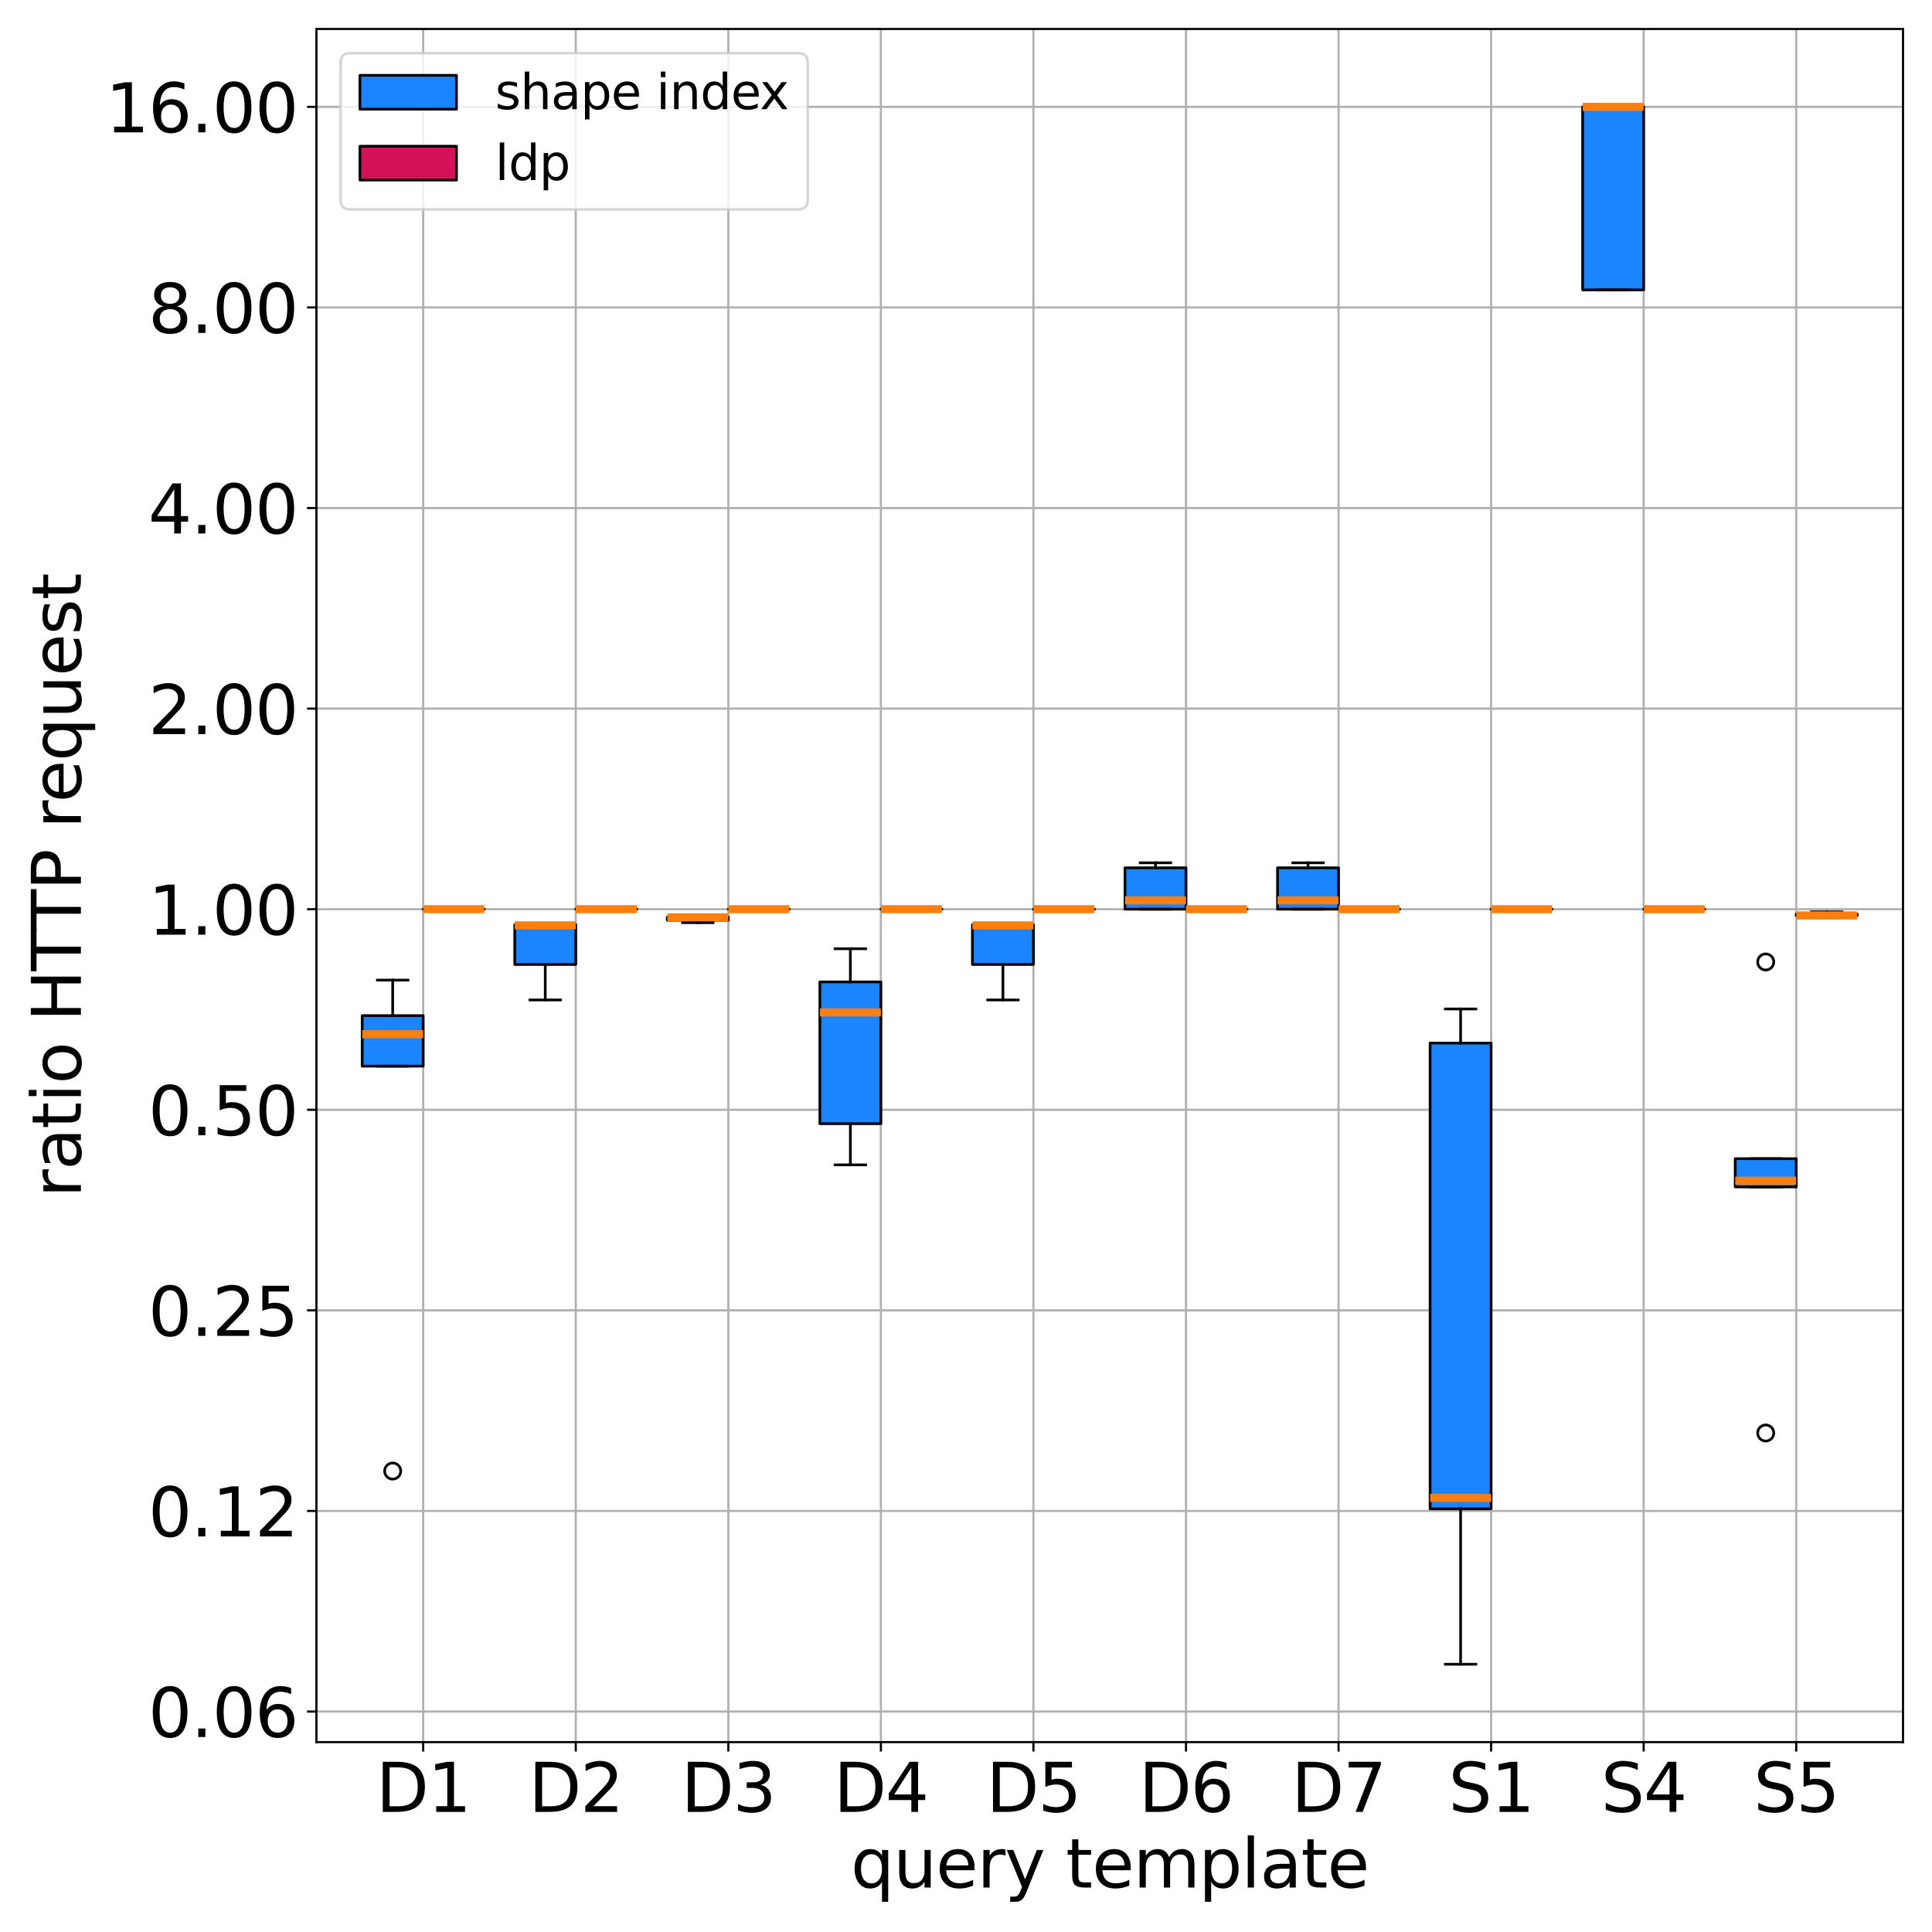 <?xml version="1.0" encoding="utf-8" standalone="no"?>
<!DOCTYPE svg PUBLIC "-//W3C//DTD SVG 1.1//EN"
  "http://www.w3.org/Graphics/SVG/1.1/DTD/svg11.dtd">
<svg xmlns:xlink="http://www.w3.org/1999/xlink" width="720pt" height="720pt" viewBox="0 0 720 720" xmlns="http://www.w3.org/2000/svg" version="1.1">
 <defs>
  <style type="text/css">*{stroke-linejoin: round; stroke-linecap: butt}</style>
 </defs>
 <g id="figure_1">
  <g id="patch_1">
   <path d="M 0 720 
L 720 720 
L 720 0 
L 0 0 
z
" style="fill: #ffffff"/>
  </g>
  <g id="axes_1">
   <g id="patch_2">
    <path d="M 117.92 649.24 
L 709.2 649.24 
L 709.2 10.8 
L 117.92 10.8 
z
" style="fill: #ffffff"/>
   </g>
   <g id="matplotlib.axis_1">
    <g id="xtick_1">
     <g id="line2d_1">
      <path d="M 157.718 649.24 
L 157.718 10.8 
" clip-path="url(#pb7aa2e6d9b)" style="fill: none; stroke: #b0b0b0; stroke-width: 0.8; stroke-linecap: square"/>
     </g>
     <g id="line2d_2">
      <defs>
       <path id="mea2f86bb88" d="M 0 0 
L 0 3.5 
" style="stroke: #000000; stroke-width: 0.8"/>
      </defs>
      <g>
       <use xlink:href="#mea2f86bb88" x="157.718" y="649.24" style="stroke: #000000; stroke-width: 0.8"/>
      </g>
     </g>
     <g id="text_1">
      <!-- D1 -->
      <g transform="translate(140.14 675.236) scale(0.25 -0.25)">
       <defs>
        <path id="DejaVuSans-44" d="M 1259 4147 
L 1259 519 
L 2022 519 
Q 2988 519 3436 956 
Q 3884 1394 3884 2338 
Q 3884 3275 3436 3711 
Q 2988 4147 2022 4147 
L 1259 4147 
z
M 628 4666 
L 1925 4666 
Q 3281 4666 3915 4102 
Q 4550 3538 4550 2338 
Q 4550 1131 3912 565 
Q 3275 0 1925 0 
L 628 0 
L 628 4666 
z
" transform="scale(0.016)"/>
        <path id="DejaVuSans-31" d="M 794 531 
L 1825 531 
L 1825 4091 
L 703 3866 
L 703 4441 
L 1819 4666 
L 2450 4666 
L 2450 531 
L 3481 531 
L 3481 0 
L 794 0 
L 794 531 
z
" transform="scale(0.016)"/>
       </defs>
       <use xlink:href="#DejaVuSans-44"/>
       <use xlink:href="#DejaVuSans-31" transform="translate(77.002 0)"/>
      </g>
     </g>
    </g>
    <g id="xtick_2">
     <g id="line2d_3">
      <path d="M 214.572 649.24 
L 214.572 10.8 
" clip-path="url(#pb7aa2e6d9b)" style="fill: none; stroke: #b0b0b0; stroke-width: 0.8; stroke-linecap: square"/>
     </g>
     <g id="line2d_4">
      <g>
       <use xlink:href="#mea2f86bb88" x="214.572" y="649.24" style="stroke: #000000; stroke-width: 0.8"/>
      </g>
     </g>
     <g id="text_2">
      <!-- D2 -->
      <g transform="translate(196.993 675.236) scale(0.25 -0.25)">
       <defs>
        <path id="DejaVuSans-32" d="M 1228 531 
L 3431 531 
L 3431 0 
L 469 0 
L 469 531 
Q 828 903 1448 1529 
Q 2069 2156 2228 2338 
Q 2531 2678 2651 2914 
Q 2772 3150 2772 3378 
Q 2772 3750 2511 3984 
Q 2250 4219 1831 4219 
Q 1534 4219 1204 4116 
Q 875 4013 500 3803 
L 500 4441 
Q 881 4594 1212 4672 
Q 1544 4750 1819 4750 
Q 2544 4750 2975 4387 
Q 3406 4025 3406 3419 
Q 3406 3131 3298 2873 
Q 3191 2616 2906 2266 
Q 2828 2175 2409 1742 
Q 1991 1309 1228 531 
z
" transform="scale(0.016)"/>
       </defs>
       <use xlink:href="#DejaVuSans-44"/>
       <use xlink:href="#DejaVuSans-32" transform="translate(77.002 0)"/>
      </g>
     </g>
    </g>
    <g id="xtick_3">
     <g id="line2d_5">
      <path d="M 271.425 649.24 
L 271.425 10.8 
" clip-path="url(#pb7aa2e6d9b)" style="fill: none; stroke: #b0b0b0; stroke-width: 0.8; stroke-linecap: square"/>
     </g>
     <g id="line2d_6">
      <g>
       <use xlink:href="#mea2f86bb88" x="271.425" y="649.24" style="stroke: #000000; stroke-width: 0.8"/>
      </g>
     </g>
     <g id="text_3">
      <!-- D3 -->
      <g transform="translate(253.847 675.236) scale(0.25 -0.25)">
       <defs>
        <path id="DejaVuSans-33" d="M 2597 2516 
Q 3050 2419 3304 2112 
Q 3559 1806 3559 1356 
Q 3559 666 3084 287 
Q 2609 -91 1734 -91 
Q 1441 -91 1130 -33 
Q 819 25 488 141 
L 488 750 
Q 750 597 1062 519 
Q 1375 441 1716 441 
Q 2309 441 2620 675 
Q 2931 909 2931 1356 
Q 2931 1769 2642 2001 
Q 2353 2234 1838 2234 
L 1294 2234 
L 1294 2753 
L 1863 2753 
Q 2328 2753 2575 2939 
Q 2822 3125 2822 3475 
Q 2822 3834 2567 4026 
Q 2313 4219 1838 4219 
Q 1578 4219 1281 4162 
Q 984 4106 628 3988 
L 628 4550 
Q 988 4650 1302 4700 
Q 1616 4750 1894 4750 
Q 2613 4750 3031 4423 
Q 3450 4097 3450 3541 
Q 3450 3153 3228 2886 
Q 3006 2619 2597 2516 
z
" transform="scale(0.016)"/>
       </defs>
       <use xlink:href="#DejaVuSans-44"/>
       <use xlink:href="#DejaVuSans-33" transform="translate(77.002 0)"/>
      </g>
     </g>
    </g>
    <g id="xtick_4">
     <g id="line2d_7">
      <path d="M 328.279 649.24 
L 328.279 10.8 
" clip-path="url(#pb7aa2e6d9b)" style="fill: none; stroke: #b0b0b0; stroke-width: 0.8; stroke-linecap: square"/>
     </g>
     <g id="line2d_8">
      <g>
       <use xlink:href="#mea2f86bb88" x="328.279" y="649.24" style="stroke: #000000; stroke-width: 0.8"/>
      </g>
     </g>
     <g id="text_4">
      <!-- D4 -->
      <g transform="translate(310.701 675.236) scale(0.25 -0.25)">
       <defs>
        <path id="DejaVuSans-34" d="M 2419 4116 
L 825 1625 
L 2419 1625 
L 2419 4116 
z
M 2253 4666 
L 3047 4666 
L 3047 1625 
L 3713 1625 
L 3713 1100 
L 3047 1100 
L 3047 0 
L 2419 0 
L 2419 1100 
L 313 1100 
L 313 1709 
L 2253 4666 
z
" transform="scale(0.016)"/>
       </defs>
       <use xlink:href="#DejaVuSans-44"/>
       <use xlink:href="#DejaVuSans-34" transform="translate(77.002 0)"/>
      </g>
     </g>
    </g>
    <g id="xtick_5">
     <g id="line2d_9">
      <path d="M 385.133 649.24 
L 385.133 10.8 
" clip-path="url(#pb7aa2e6d9b)" style="fill: none; stroke: #b0b0b0; stroke-width: 0.8; stroke-linecap: square"/>
     </g>
     <g id="line2d_10">
      <g>
       <use xlink:href="#mea2f86bb88" x="385.133" y="649.24" style="stroke: #000000; stroke-width: 0.8"/>
      </g>
     </g>
     <g id="text_5">
      <!-- D5 -->
      <g transform="translate(367.555 675.236) scale(0.25 -0.25)">
       <defs>
        <path id="DejaVuSans-35" d="M 691 4666 
L 3169 4666 
L 3169 4134 
L 1269 4134 
L 1269 2991 
Q 1406 3038 1543 3061 
Q 1681 3084 1819 3084 
Q 2600 3084 3056 2656 
Q 3513 2228 3513 1497 
Q 3513 744 3044 326 
Q 2575 -91 1722 -91 
Q 1428 -91 1123 -41 
Q 819 9 494 109 
L 494 744 
Q 775 591 1075 516 
Q 1375 441 1709 441 
Q 2250 441 2565 725 
Q 2881 1009 2881 1497 
Q 2881 1984 2565 2268 
Q 2250 2553 1709 2553 
Q 1456 2553 1204 2497 
Q 953 2441 691 2322 
L 691 4666 
z
" transform="scale(0.016)"/>
       </defs>
       <use xlink:href="#DejaVuSans-44"/>
       <use xlink:href="#DejaVuSans-35" transform="translate(77.002 0)"/>
      </g>
     </g>
    </g>
    <g id="xtick_6">
     <g id="line2d_11">
      <path d="M 441.987 649.24 
L 441.987 10.8 
" clip-path="url(#pb7aa2e6d9b)" style="fill: none; stroke: #b0b0b0; stroke-width: 0.8; stroke-linecap: square"/>
     </g>
     <g id="line2d_12">
      <g>
       <use xlink:href="#mea2f86bb88" x="441.987" y="649.24" style="stroke: #000000; stroke-width: 0.8"/>
      </g>
     </g>
     <g id="text_6">
      <!-- D6 -->
      <g transform="translate(424.409 675.236) scale(0.25 -0.25)">
       <defs>
        <path id="DejaVuSans-36" d="M 2113 2584 
Q 1688 2584 1439 2293 
Q 1191 2003 1191 1497 
Q 1191 994 1439 701 
Q 1688 409 2113 409 
Q 2538 409 2786 701 
Q 3034 994 3034 1497 
Q 3034 2003 2786 2293 
Q 2538 2584 2113 2584 
z
M 3366 4563 
L 3366 3988 
Q 3128 4100 2886 4159 
Q 2644 4219 2406 4219 
Q 1781 4219 1451 3797 
Q 1122 3375 1075 2522 
Q 1259 2794 1537 2939 
Q 1816 3084 2150 3084 
Q 2853 3084 3261 2657 
Q 3669 2231 3669 1497 
Q 3669 778 3244 343 
Q 2819 -91 2113 -91 
Q 1303 -91 875 529 
Q 447 1150 447 2328 
Q 447 3434 972 4092 
Q 1497 4750 2381 4750 
Q 2619 4750 2861 4703 
Q 3103 4656 3366 4563 
z
" transform="scale(0.016)"/>
       </defs>
       <use xlink:href="#DejaVuSans-44"/>
       <use xlink:href="#DejaVuSans-36" transform="translate(77.002 0)"/>
      </g>
     </g>
    </g>
    <g id="xtick_7">
     <g id="line2d_13">
      <path d="M 498.841 649.24 
L 498.841 10.8 
" clip-path="url(#pb7aa2e6d9b)" style="fill: none; stroke: #b0b0b0; stroke-width: 0.8; stroke-linecap: square"/>
     </g>
     <g id="line2d_14">
      <g>
       <use xlink:href="#mea2f86bb88" x="498.841" y="649.24" style="stroke: #000000; stroke-width: 0.8"/>
      </g>
     </g>
     <g id="text_7">
      <!-- D7 -->
      <g transform="translate(481.263 675.236) scale(0.25 -0.25)">
       <defs>
        <path id="DejaVuSans-37" d="M 525 4666 
L 3525 4666 
L 3525 4397 
L 1831 0 
L 1172 0 
L 2766 4134 
L 525 4134 
L 525 4666 
z
" transform="scale(0.016)"/>
       </defs>
       <use xlink:href="#DejaVuSans-44"/>
       <use xlink:href="#DejaVuSans-37" transform="translate(77.002 0)"/>
      </g>
     </g>
    </g>
    <g id="xtick_8">
     <g id="line2d_15">
      <path d="M 555.695 649.24 
L 555.695 10.8 
" clip-path="url(#pb7aa2e6d9b)" style="fill: none; stroke: #b0b0b0; stroke-width: 0.8; stroke-linecap: square"/>
     </g>
     <g id="line2d_16">
      <g>
       <use xlink:href="#mea2f86bb88" x="555.695" y="649.24" style="stroke: #000000; stroke-width: 0.8"/>
      </g>
     </g>
     <g id="text_8">
      <!-- S1 -->
      <g transform="translate(539.806 675.236) scale(0.25 -0.25)">
       <defs>
        <path id="DejaVuSans-53" d="M 3425 4513 
L 3425 3897 
Q 3066 4069 2747 4153 
Q 2428 4238 2131 4238 
Q 1616 4238 1336 4038 
Q 1056 3838 1056 3469 
Q 1056 3159 1242 3001 
Q 1428 2844 1947 2747 
L 2328 2669 
Q 3034 2534 3370 2195 
Q 3706 1856 3706 1288 
Q 3706 609 3251 259 
Q 2797 -91 1919 -91 
Q 1588 -91 1214 -16 
Q 841 59 441 206 
L 441 856 
Q 825 641 1194 531 
Q 1563 422 1919 422 
Q 2459 422 2753 634 
Q 3047 847 3047 1241 
Q 3047 1584 2836 1778 
Q 2625 1972 2144 2069 
L 1759 2144 
Q 1053 2284 737 2584 
Q 422 2884 422 3419 
Q 422 4038 858 4394 
Q 1294 4750 2059 4750 
Q 2388 4750 2728 4690 
Q 3069 4631 3425 4513 
z
" transform="scale(0.016)"/>
       </defs>
       <use xlink:href="#DejaVuSans-53"/>
       <use xlink:href="#DejaVuSans-31" transform="translate(63.477 0)"/>
      </g>
     </g>
    </g>
    <g id="xtick_9">
     <g id="line2d_17">
      <path d="M 612.548 649.24 
L 612.548 10.8 
" clip-path="url(#pb7aa2e6d9b)" style="fill: none; stroke: #b0b0b0; stroke-width: 0.8; stroke-linecap: square"/>
     </g>
     <g id="line2d_18">
      <g>
       <use xlink:href="#mea2f86bb88" x="612.548" y="649.24" style="stroke: #000000; stroke-width: 0.8"/>
      </g>
     </g>
     <g id="text_9">
      <!-- S4 -->
      <g transform="translate(596.66 675.236) scale(0.25 -0.25)">
       <use xlink:href="#DejaVuSans-53"/>
       <use xlink:href="#DejaVuSans-34" transform="translate(63.477 0)"/>
      </g>
     </g>
    </g>
    <g id="xtick_10">
     <g id="line2d_19">
      <path d="M 669.402 649.24 
L 669.402 10.8 
" clip-path="url(#pb7aa2e6d9b)" style="fill: none; stroke: #b0b0b0; stroke-width: 0.8; stroke-linecap: square"/>
     </g>
     <g id="line2d_20">
      <g>
       <use xlink:href="#mea2f86bb88" x="669.402" y="649.24" style="stroke: #000000; stroke-width: 0.8"/>
      </g>
     </g>
     <g id="text_10">
      <!-- S5 -->
      <g transform="translate(653.514 675.236) scale(0.25 -0.25)">
       <use xlink:href="#DejaVuSans-53"/>
       <use xlink:href="#DejaVuSans-35" transform="translate(63.477 0)"/>
      </g>
     </g>
    </g>
    <g id="text_11">
     <!-- query template -->
     <g transform="translate(317.074 703.431) scale(0.25 -0.25)">
      <defs>
       <path id="DejaVuSans-71" d="M 947 1747 
Q 947 1113 1208 752 
Q 1469 391 1925 391 
Q 2381 391 2643 752 
Q 2906 1113 2906 1747 
Q 2906 2381 2643 2742 
Q 2381 3103 1925 3103 
Q 1469 3103 1208 2742 
Q 947 2381 947 1747 
z
M 2906 525 
Q 2725 213 2448 61 
Q 2172 -91 1784 -91 
Q 1150 -91 751 415 
Q 353 922 353 1747 
Q 353 2572 751 3078 
Q 1150 3584 1784 3584 
Q 2172 3584 2448 3432 
Q 2725 3281 2906 2969 
L 2906 3500 
L 3481 3500 
L 3481 -1331 
L 2906 -1331 
L 2906 525 
z
" transform="scale(0.016)"/>
       <path id="DejaVuSans-75" d="M 544 1381 
L 544 3500 
L 1119 3500 
L 1119 1403 
Q 1119 906 1312 657 
Q 1506 409 1894 409 
Q 2359 409 2629 706 
Q 2900 1003 2900 1516 
L 2900 3500 
L 3475 3500 
L 3475 0 
L 2900 0 
L 2900 538 
Q 2691 219 2414 64 
Q 2138 -91 1772 -91 
Q 1169 -91 856 284 
Q 544 659 544 1381 
z
M 1991 3584 
L 1991 3584 
z
" transform="scale(0.016)"/>
       <path id="DejaVuSans-65" d="M 3597 1894 
L 3597 1613 
L 953 1613 
Q 991 1019 1311 708 
Q 1631 397 2203 397 
Q 2534 397 2845 478 
Q 3156 559 3463 722 
L 3463 178 
Q 3153 47 2828 -22 
Q 2503 -91 2169 -91 
Q 1331 -91 842 396 
Q 353 884 353 1716 
Q 353 2575 817 3079 
Q 1281 3584 2069 3584 
Q 2775 3584 3186 3129 
Q 3597 2675 3597 1894 
z
M 3022 2063 
Q 3016 2534 2758 2815 
Q 2500 3097 2075 3097 
Q 1594 3097 1305 2825 
Q 1016 2553 972 2059 
L 3022 2063 
z
" transform="scale(0.016)"/>
       <path id="DejaVuSans-72" d="M 2631 2963 
Q 2534 3019 2420 3045 
Q 2306 3072 2169 3072 
Q 1681 3072 1420 2755 
Q 1159 2438 1159 1844 
L 1159 0 
L 581 0 
L 581 3500 
L 1159 3500 
L 1159 2956 
Q 1341 3275 1631 3429 
Q 1922 3584 2338 3584 
Q 2397 3584 2469 3576 
Q 2541 3569 2628 3553 
L 2631 2963 
z
" transform="scale(0.016)"/>
       <path id="DejaVuSans-79" d="M 2059 -325 
Q 1816 -950 1584 -1140 
Q 1353 -1331 966 -1331 
L 506 -1331 
L 506 -850 
L 844 -850 
Q 1081 -850 1212 -737 
Q 1344 -625 1503 -206 
L 1606 56 
L 191 3500 
L 800 3500 
L 1894 763 
L 2988 3500 
L 3597 3500 
L 2059 -325 
z
" transform="scale(0.016)"/>
       <path id="DejaVuSans-20" transform="scale(0.016)"/>
       <path id="DejaVuSans-74" d="M 1172 4494 
L 1172 3500 
L 2356 3500 
L 2356 3053 
L 1172 3053 
L 1172 1153 
Q 1172 725 1289 603 
Q 1406 481 1766 481 
L 2356 481 
L 2356 0 
L 1766 0 
Q 1100 0 847 248 
Q 594 497 594 1153 
L 594 3053 
L 172 3053 
L 172 3500 
L 594 3500 
L 594 4494 
L 1172 4494 
z
" transform="scale(0.016)"/>
       <path id="DejaVuSans-6d" d="M 3328 2828 
Q 3544 3216 3844 3400 
Q 4144 3584 4550 3584 
Q 5097 3584 5394 3201 
Q 5691 2819 5691 2113 
L 5691 0 
L 5113 0 
L 5113 2094 
Q 5113 2597 4934 2840 
Q 4756 3084 4391 3084 
Q 3944 3084 3684 2787 
Q 3425 2491 3425 1978 
L 3425 0 
L 2847 0 
L 2847 2094 
Q 2847 2600 2669 2842 
Q 2491 3084 2119 3084 
Q 1678 3084 1418 2786 
Q 1159 2488 1159 1978 
L 1159 0 
L 581 0 
L 581 3500 
L 1159 3500 
L 1159 2956 
Q 1356 3278 1631 3431 
Q 1906 3584 2284 3584 
Q 2666 3584 2933 3390 
Q 3200 3197 3328 2828 
z
" transform="scale(0.016)"/>
       <path id="DejaVuSans-70" d="M 1159 525 
L 1159 -1331 
L 581 -1331 
L 581 3500 
L 1159 3500 
L 1159 2969 
Q 1341 3281 1617 3432 
Q 1894 3584 2278 3584 
Q 2916 3584 3314 3078 
Q 3713 2572 3713 1747 
Q 3713 922 3314 415 
Q 2916 -91 2278 -91 
Q 1894 -91 1617 61 
Q 1341 213 1159 525 
z
M 3116 1747 
Q 3116 2381 2855 2742 
Q 2594 3103 2138 3103 
Q 1681 3103 1420 2742 
Q 1159 2381 1159 1747 
Q 1159 1113 1420 752 
Q 1681 391 2138 391 
Q 2594 391 2855 752 
Q 3116 1113 3116 1747 
z
" transform="scale(0.016)"/>
       <path id="DejaVuSans-6c" d="M 603 4863 
L 1178 4863 
L 1178 0 
L 603 0 
L 603 4863 
z
" transform="scale(0.016)"/>
       <path id="DejaVuSans-61" d="M 2194 1759 
Q 1497 1759 1228 1600 
Q 959 1441 959 1056 
Q 959 750 1161 570 
Q 1363 391 1709 391 
Q 2188 391 2477 730 
Q 2766 1069 2766 1631 
L 2766 1759 
L 2194 1759 
z
M 3341 1997 
L 3341 0 
L 2766 0 
L 2766 531 
Q 2569 213 2275 61 
Q 1981 -91 1556 -91 
Q 1019 -91 701 211 
Q 384 513 384 1019 
Q 384 1609 779 1909 
Q 1175 2209 1959 2209 
L 2766 2209 
L 2766 2266 
Q 2766 2663 2505 2880 
Q 2244 3097 1772 3097 
Q 1472 3097 1187 3025 
Q 903 2953 641 2809 
L 641 3341 
Q 956 3463 1253 3523 
Q 1550 3584 1831 3584 
Q 2591 3584 2966 3190 
Q 3341 2797 3341 1997 
z
" transform="scale(0.016)"/>
      </defs>
      <use xlink:href="#DejaVuSans-71"/>
      <use xlink:href="#DejaVuSans-75" transform="translate(63.477 0)"/>
      <use xlink:href="#DejaVuSans-65" transform="translate(126.855 0)"/>
      <use xlink:href="#DejaVuSans-72" transform="translate(188.379 0)"/>
      <use xlink:href="#DejaVuSans-79" transform="translate(229.492 0)"/>
      <use xlink:href="#DejaVuSans-20" transform="translate(288.672 0)"/>
      <use xlink:href="#DejaVuSans-74" transform="translate(320.459 0)"/>
      <use xlink:href="#DejaVuSans-65" transform="translate(359.668 0)"/>
      <use xlink:href="#DejaVuSans-6d" transform="translate(421.191 0)"/>
      <use xlink:href="#DejaVuSans-70" transform="translate(518.604 0)"/>
      <use xlink:href="#DejaVuSans-6c" transform="translate(582.08 0)"/>
      <use xlink:href="#DejaVuSans-61" transform="translate(609.863 0)"/>
      <use xlink:href="#DejaVuSans-74" transform="translate(671.143 0)"/>
      <use xlink:href="#DejaVuSans-65" transform="translate(710.352 0)"/>
     </g>
    </g>
   </g>
   <g id="matplotlib.axis_2">
    <g id="ytick_1">
     <g id="line2d_21">
      <path d="M 117.92 637.84 
L 709.2 637.84 
" clip-path="url(#pb7aa2e6d9b)" style="fill: none; stroke: #b0b0b0; stroke-width: 0.8; stroke-linecap: square"/>
     </g>
     <g id="line2d_22">
      <defs>
       <path id="macccbb0914" d="M 0 0 
L -3.5 0 
" style="stroke: #000000; stroke-width: 0.8"/>
      </defs>
      <g>
       <use xlink:href="#macccbb0914" x="117.92" y="637.84" style="stroke: #000000; stroke-width: 0.8"/>
      </g>
     </g>
     <g id="text_12">
      <!-- 0.06 -->
      <g transform="translate(55.256 647.338) scale(0.25 -0.25)">
       <defs>
        <path id="DejaVuSans-30" d="M 2034 4250 
Q 1547 4250 1301 3770 
Q 1056 3291 1056 2328 
Q 1056 1369 1301 889 
Q 1547 409 2034 409 
Q 2525 409 2770 889 
Q 3016 1369 3016 2328 
Q 3016 3291 2770 3770 
Q 2525 4250 2034 4250 
z
M 2034 4750 
Q 2819 4750 3233 4129 
Q 3647 3509 3647 2328 
Q 3647 1150 3233 529 
Q 2819 -91 2034 -91 
Q 1250 -91 836 529 
Q 422 1150 422 2328 
Q 422 3509 836 4129 
Q 1250 4750 2034 4750 
z
" transform="scale(0.016)"/>
        <path id="DejaVuSans-2e" d="M 684 794 
L 1344 794 
L 1344 0 
L 684 0 
L 684 794 
z
" transform="scale(0.016)"/>
       </defs>
       <use xlink:href="#DejaVuSans-30"/>
       <use xlink:href="#DejaVuSans-2e" transform="translate(63.623 0)"/>
       <use xlink:href="#DejaVuSans-30" transform="translate(95.41 0)"/>
       <use xlink:href="#DejaVuSans-36" transform="translate(159.033 0)"/>
      </g>
     </g>
    </g>
    <g id="ytick_2">
     <g id="line2d_23">
      <path d="M 117.92 563.088 
L 709.2 563.088 
" clip-path="url(#pb7aa2e6d9b)" style="fill: none; stroke: #b0b0b0; stroke-width: 0.8; stroke-linecap: square"/>
     </g>
     <g id="line2d_24">
      <g>
       <use xlink:href="#macccbb0914" x="117.92" y="563.088" style="stroke: #000000; stroke-width: 0.8"/>
      </g>
     </g>
     <g id="text_13">
      <!-- 0.12 -->
      <g transform="translate(55.256 572.586) scale(0.25 -0.25)">
       <use xlink:href="#DejaVuSans-30"/>
       <use xlink:href="#DejaVuSans-2e" transform="translate(63.623 0)"/>
       <use xlink:href="#DejaVuSans-31" transform="translate(95.41 0)"/>
       <use xlink:href="#DejaVuSans-32" transform="translate(159.033 0)"/>
      </g>
     </g>
    </g>
    <g id="ytick_3">
     <g id="line2d_25">
      <path d="M 117.92 488.335 
L 709.2 488.335 
" clip-path="url(#pb7aa2e6d9b)" style="fill: none; stroke: #b0b0b0; stroke-width: 0.8; stroke-linecap: square"/>
     </g>
     <g id="line2d_26">
      <g>
       <use xlink:href="#macccbb0914" x="117.92" y="488.335" style="stroke: #000000; stroke-width: 0.8"/>
      </g>
     </g>
     <g id="text_14">
      <!-- 0.25 -->
      <g transform="translate(55.256 497.833) scale(0.25 -0.25)">
       <use xlink:href="#DejaVuSans-30"/>
       <use xlink:href="#DejaVuSans-2e" transform="translate(63.623 0)"/>
       <use xlink:href="#DejaVuSans-32" transform="translate(95.41 0)"/>
       <use xlink:href="#DejaVuSans-35" transform="translate(159.033 0)"/>
      </g>
     </g>
    </g>
    <g id="ytick_4">
     <g id="line2d_27">
      <path d="M 117.92 413.583 
L 709.2 413.583 
" clip-path="url(#pb7aa2e6d9b)" style="fill: none; stroke: #b0b0b0; stroke-width: 0.8; stroke-linecap: square"/>
     </g>
     <g id="line2d_28">
      <g>
       <use xlink:href="#macccbb0914" x="117.92" y="413.583" style="stroke: #000000; stroke-width: 0.8"/>
      </g>
     </g>
     <g id="text_15">
      <!-- 0.50 -->
      <g transform="translate(55.256 423.081) scale(0.25 -0.25)">
       <use xlink:href="#DejaVuSans-30"/>
       <use xlink:href="#DejaVuSans-2e" transform="translate(63.623 0)"/>
       <use xlink:href="#DejaVuSans-35" transform="translate(95.41 0)"/>
       <use xlink:href="#DejaVuSans-30" transform="translate(159.033 0)"/>
      </g>
     </g>
    </g>
    <g id="ytick_5">
     <g id="line2d_29">
      <path d="M 117.92 338.83 
L 709.2 338.83 
" clip-path="url(#pb7aa2e6d9b)" style="fill: none; stroke: #b0b0b0; stroke-width: 0.8; stroke-linecap: square"/>
     </g>
     <g id="line2d_30">
      <g>
       <use xlink:href="#macccbb0914" x="117.92" y="338.83" style="stroke: #000000; stroke-width: 0.8"/>
      </g>
     </g>
     <g id="text_16">
      <!-- 1.00 -->
      <g transform="translate(55.256 348.328) scale(0.25 -0.25)">
       <use xlink:href="#DejaVuSans-31"/>
       <use xlink:href="#DejaVuSans-2e" transform="translate(63.623 0)"/>
       <use xlink:href="#DejaVuSans-30" transform="translate(95.41 0)"/>
       <use xlink:href="#DejaVuSans-30" transform="translate(159.033 0)"/>
      </g>
     </g>
    </g>
    <g id="ytick_6">
     <g id="line2d_31">
      <path d="M 117.92 264.078 
L 709.2 264.078 
" clip-path="url(#pb7aa2e6d9b)" style="fill: none; stroke: #b0b0b0; stroke-width: 0.8; stroke-linecap: square"/>
     </g>
     <g id="line2d_32">
      <g>
       <use xlink:href="#macccbb0914" x="117.92" y="264.078" style="stroke: #000000; stroke-width: 0.8"/>
      </g>
     </g>
     <g id="text_17">
      <!-- 2.00 -->
      <g transform="translate(55.256 273.576) scale(0.25 -0.25)">
       <use xlink:href="#DejaVuSans-32"/>
       <use xlink:href="#DejaVuSans-2e" transform="translate(63.623 0)"/>
       <use xlink:href="#DejaVuSans-30" transform="translate(95.41 0)"/>
       <use xlink:href="#DejaVuSans-30" transform="translate(159.033 0)"/>
      </g>
     </g>
    </g>
    <g id="ytick_7">
     <g id="line2d_33">
      <path d="M 117.92 189.325 
L 709.2 189.325 
" clip-path="url(#pb7aa2e6d9b)" style="fill: none; stroke: #b0b0b0; stroke-width: 0.8; stroke-linecap: square"/>
     </g>
     <g id="line2d_34">
      <g>
       <use xlink:href="#macccbb0914" x="117.92" y="189.325" style="stroke: #000000; stroke-width: 0.8"/>
      </g>
     </g>
     <g id="text_18">
      <!-- 4.00 -->
      <g transform="translate(55.256 198.823) scale(0.25 -0.25)">
       <use xlink:href="#DejaVuSans-34"/>
       <use xlink:href="#DejaVuSans-2e" transform="translate(63.623 0)"/>
       <use xlink:href="#DejaVuSans-30" transform="translate(95.41 0)"/>
       <use xlink:href="#DejaVuSans-30" transform="translate(159.033 0)"/>
      </g>
     </g>
    </g>
    <g id="ytick_8">
     <g id="line2d_35">
      <path d="M 117.92 114.573 
L 709.2 114.573 
" clip-path="url(#pb7aa2e6d9b)" style="fill: none; stroke: #b0b0b0; stroke-width: 0.8; stroke-linecap: square"/>
     </g>
     <g id="line2d_36">
      <g>
       <use xlink:href="#macccbb0914" x="117.92" y="114.573" style="stroke: #000000; stroke-width: 0.8"/>
      </g>
     </g>
     <g id="text_19">
      <!-- 8.00 -->
      <g transform="translate(55.256 124.071) scale(0.25 -0.25)">
       <defs>
        <path id="DejaVuSans-38" d="M 2034 2216 
Q 1584 2216 1326 1975 
Q 1069 1734 1069 1313 
Q 1069 891 1326 650 
Q 1584 409 2034 409 
Q 2484 409 2743 651 
Q 3003 894 3003 1313 
Q 3003 1734 2745 1975 
Q 2488 2216 2034 2216 
z
M 1403 2484 
Q 997 2584 770 2862 
Q 544 3141 544 3541 
Q 544 4100 942 4425 
Q 1341 4750 2034 4750 
Q 2731 4750 3128 4425 
Q 3525 4100 3525 3541 
Q 3525 3141 3298 2862 
Q 3072 2584 2669 2484 
Q 3125 2378 3379 2068 
Q 3634 1759 3634 1313 
Q 3634 634 3220 271 
Q 2806 -91 2034 -91 
Q 1263 -91 848 271 
Q 434 634 434 1313 
Q 434 1759 690 2068 
Q 947 2378 1403 2484 
z
M 1172 3481 
Q 1172 3119 1398 2916 
Q 1625 2713 2034 2713 
Q 2441 2713 2670 2916 
Q 2900 3119 2900 3481 
Q 2900 3844 2670 4047 
Q 2441 4250 2034 4250 
Q 1625 4250 1398 4047 
Q 1172 3844 1172 3481 
z
" transform="scale(0.016)"/>
       </defs>
       <use xlink:href="#DejaVuSans-38"/>
       <use xlink:href="#DejaVuSans-2e" transform="translate(63.623 0)"/>
       <use xlink:href="#DejaVuSans-30" transform="translate(95.41 0)"/>
       <use xlink:href="#DejaVuSans-30" transform="translate(159.033 0)"/>
      </g>
     </g>
    </g>
    <g id="ytick_9">
     <g id="line2d_37">
      <path d="M 117.92 39.82 
L 709.2 39.82 
" clip-path="url(#pb7aa2e6d9b)" style="fill: none; stroke: #b0b0b0; stroke-width: 0.8; stroke-linecap: square"/>
     </g>
     <g id="line2d_38">
      <g>
       <use xlink:href="#macccbb0914" x="117.92" y="39.82" style="stroke: #000000; stroke-width: 0.8"/>
      </g>
     </g>
     <g id="text_20">
      <!-- 16.00 -->
      <g transform="translate(39.35 49.318) scale(0.25 -0.25)">
       <use xlink:href="#DejaVuSans-31"/>
       <use xlink:href="#DejaVuSans-36" transform="translate(63.623 0)"/>
       <use xlink:href="#DejaVuSans-2e" transform="translate(127.246 0)"/>
       <use xlink:href="#DejaVuSans-30" transform="translate(159.033 0)"/>
       <use xlink:href="#DejaVuSans-30" transform="translate(222.656 0)"/>
      </g>
     </g>
    </g>
    <g id="text_21">
     <!-- ratio HTTP request -->
     <g transform="translate(30.15 446.284) rotate(-90) scale(0.25 -0.25)">
      <defs>
       <path id="DejaVuSans-69" d="M 603 3500 
L 1178 3500 
L 1178 0 
L 603 0 
L 603 3500 
z
M 603 4863 
L 1178 4863 
L 1178 4134 
L 603 4134 
L 603 4863 
z
" transform="scale(0.016)"/>
       <path id="DejaVuSans-6f" d="M 1959 3097 
Q 1497 3097 1228 2736 
Q 959 2375 959 1747 
Q 959 1119 1226 758 
Q 1494 397 1959 397 
Q 2419 397 2687 759 
Q 2956 1122 2956 1747 
Q 2956 2369 2687 2733 
Q 2419 3097 1959 3097 
z
M 1959 3584 
Q 2709 3584 3137 3096 
Q 3566 2609 3566 1747 
Q 3566 888 3137 398 
Q 2709 -91 1959 -91 
Q 1206 -91 779 398 
Q 353 888 353 1747 
Q 353 2609 779 3096 
Q 1206 3584 1959 3584 
z
" transform="scale(0.016)"/>
       <path id="DejaVuSans-48" d="M 628 4666 
L 1259 4666 
L 1259 2753 
L 3553 2753 
L 3553 4666 
L 4184 4666 
L 4184 0 
L 3553 0 
L 3553 2222 
L 1259 2222 
L 1259 0 
L 628 0 
L 628 4666 
z
" transform="scale(0.016)"/>
       <path id="DejaVuSans-54" d="M -19 4666 
L 3928 4666 
L 3928 4134 
L 2272 4134 
L 2272 0 
L 1638 0 
L 1638 4134 
L -19 4134 
L -19 4666 
z
" transform="scale(0.016)"/>
       <path id="DejaVuSans-50" d="M 1259 4147 
L 1259 2394 
L 2053 2394 
Q 2494 2394 2734 2622 
Q 2975 2850 2975 3272 
Q 2975 3691 2734 3919 
Q 2494 4147 2053 4147 
L 1259 4147 
z
M 628 4666 
L 2053 4666 
Q 2838 4666 3239 4311 
Q 3641 3956 3641 3272 
Q 3641 2581 3239 2228 
Q 2838 1875 2053 1875 
L 1259 1875 
L 1259 0 
L 628 0 
L 628 4666 
z
" transform="scale(0.016)"/>
       <path id="DejaVuSans-73" d="M 2834 3397 
L 2834 2853 
Q 2591 2978 2328 3040 
Q 2066 3103 1784 3103 
Q 1356 3103 1142 2972 
Q 928 2841 928 2578 
Q 928 2378 1081 2264 
Q 1234 2150 1697 2047 
L 1894 2003 
Q 2506 1872 2764 1633 
Q 3022 1394 3022 966 
Q 3022 478 2636 193 
Q 2250 -91 1575 -91 
Q 1294 -91 989 -36 
Q 684 19 347 128 
L 347 722 
Q 666 556 975 473 
Q 1284 391 1588 391 
Q 1994 391 2212 530 
Q 2431 669 2431 922 
Q 2431 1156 2273 1281 
Q 2116 1406 1581 1522 
L 1381 1569 
Q 847 1681 609 1914 
Q 372 2147 372 2553 
Q 372 3047 722 3315 
Q 1072 3584 1716 3584 
Q 2034 3584 2315 3537 
Q 2597 3491 2834 3397 
z
" transform="scale(0.016)"/>
      </defs>
      <use xlink:href="#DejaVuSans-72"/>
      <use xlink:href="#DejaVuSans-61" transform="translate(41.113 0)"/>
      <use xlink:href="#DejaVuSans-74" transform="translate(102.393 0)"/>
      <use xlink:href="#DejaVuSans-69" transform="translate(141.602 0)"/>
      <use xlink:href="#DejaVuSans-6f" transform="translate(169.385 0)"/>
      <use xlink:href="#DejaVuSans-20" transform="translate(230.566 0)"/>
      <use xlink:href="#DejaVuSans-48" transform="translate(262.354 0)"/>
      <use xlink:href="#DejaVuSans-54" transform="translate(337.549 0)"/>
      <use xlink:href="#DejaVuSans-54" transform="translate(396.883 0)"/>
      <use xlink:href="#DejaVuSans-50" transform="translate(457.967 0)"/>
      <use xlink:href="#DejaVuSans-20" transform="translate(518.27 0)"/>
      <use xlink:href="#DejaVuSans-72" transform="translate(550.057 0)"/>
      <use xlink:href="#DejaVuSans-65" transform="translate(588.92 0)"/>
      <use xlink:href="#DejaVuSans-71" transform="translate(650.443 0)"/>
      <use xlink:href="#DejaVuSans-75" transform="translate(713.92 0)"/>
      <use xlink:href="#DejaVuSans-65" transform="translate(777.299 0)"/>
      <use xlink:href="#DejaVuSans-73" transform="translate(838.822 0)"/>
      <use xlink:href="#DejaVuSans-74" transform="translate(890.922 0)"/>
     </g>
    </g>
   </g>
   <g id="patch_3">
    <path d="M 134.976 397.317 
L 157.718 397.317 
L 157.718 378.487 
L 134.976 378.487 
L 134.976 397.317 
z
" clip-path="url(#pb7aa2e6d9b)" style="fill: #1a85ff; stroke: #000000; stroke-linejoin: miter"/>
   </g>
   <g id="line2d_39">
    <path d="M 146.347 397.317 
L 146.347 397.317 
" clip-path="url(#pb7aa2e6d9b)" style="fill: none; stroke: #000000; stroke-linecap: square"/>
   </g>
   <g id="line2d_40">
    <path d="M 146.347 378.487 
L 146.347 365.265 
" clip-path="url(#pb7aa2e6d9b)" style="fill: none; stroke: #000000; stroke-linecap: square"/>
   </g>
   <g id="line2d_41">
    <path d="M 140.662 397.317 
L 152.032 397.317 
" clip-path="url(#pb7aa2e6d9b)" style="fill: none; stroke: #000000; stroke-linecap: square"/>
   </g>
   <g id="line2d_42">
    <path d="M 140.662 365.265 
L 152.032 365.265 
" clip-path="url(#pb7aa2e6d9b)" style="fill: none; stroke: #000000; stroke-linecap: square"/>
   </g>
   <g id="line2d_43">
    <defs>
     <path id="m1ab2168256" d="M 0 3 
C 0.796 3 1.559 2.684 2.121 2.121 
C 2.684 1.559 3 0.796 3 0 
C 3 -0.796 2.684 -1.559 2.121 -2.121 
C 1.559 -2.684 0.796 -3 0 -3 
C -0.796 -3 -1.559 -2.684 -2.121 -2.121 
C -2.684 -1.559 -3 -0.796 -3 0 
C -3 0.796 -2.684 1.559 -2.121 2.121 
C -1.559 2.684 -0.796 3 0 3 
z
" style="stroke: #000000"/>
    </defs>
    <g clip-path="url(#pb7aa2e6d9b)">
     <use xlink:href="#m1ab2168256" x="146.347" y="548.219" style="fill-opacity: 0; stroke: #000000"/>
    </g>
   </g>
   <g id="patch_4">
    <path d="M 191.83 359.434 
L 214.572 359.434 
L 214.572 344.616 
L 191.83 344.616 
L 191.83 359.434 
z
" clip-path="url(#pb7aa2e6d9b)" style="fill: #1a85ff; stroke: #000000; stroke-linejoin: miter"/>
   </g>
   <g id="line2d_44">
    <path d="M 203.201 359.434 
L 203.201 372.657 
" clip-path="url(#pb7aa2e6d9b)" style="fill: none; stroke: #000000; stroke-linecap: square"/>
   </g>
   <g id="line2d_45">
    <path d="M 203.201 344.616 
L 203.201 344.609 
" clip-path="url(#pb7aa2e6d9b)" style="fill: none; stroke: #000000; stroke-linecap: square"/>
   </g>
   <g id="line2d_46">
    <path d="M 197.515 372.657 
L 208.886 372.657 
" clip-path="url(#pb7aa2e6d9b)" style="fill: none; stroke: #000000; stroke-linecap: square"/>
   </g>
   <g id="line2d_47">
    <path d="M 197.515 344.609 
L 208.886 344.609 
" clip-path="url(#pb7aa2e6d9b)" style="fill: none; stroke: #000000; stroke-linecap: square"/>
   </g>
   <g id="line2d_48"/>
   <g id="patch_5">
    <path d="M 248.684 342.939 
L 271.425 342.939 
L 271.425 341.773 
L 248.684 341.773 
L 248.684 342.939 
z
" clip-path="url(#pb7aa2e6d9b)" style="fill: #1a85ff; stroke: #000000; stroke-linejoin: miter"/>
   </g>
   <g id="line2d_49">
    <path d="M 260.055 342.939 
L 260.055 343.847 
" clip-path="url(#pb7aa2e6d9b)" style="fill: none; stroke: #000000; stroke-linecap: square"/>
   </g>
   <g id="line2d_50">
    <path d="M 260.055 341.773 
L 260.055 341.561 
" clip-path="url(#pb7aa2e6d9b)" style="fill: none; stroke: #000000; stroke-linecap: square"/>
   </g>
   <g id="line2d_51">
    <path d="M 254.369 343.847 
L 265.74 343.847 
" clip-path="url(#pb7aa2e6d9b)" style="fill: none; stroke: #000000; stroke-linecap: square"/>
   </g>
   <g id="line2d_52">
    <path d="M 254.369 341.561 
L 265.74 341.561 
" clip-path="url(#pb7aa2e6d9b)" style="fill: none; stroke: #000000; stroke-linecap: square"/>
   </g>
   <g id="line2d_53"/>
   <g id="patch_6">
    <path d="M 305.538 418.772 
L 328.279 418.772 
L 328.279 365.933 
L 305.538 365.933 
L 305.538 418.772 
z
" clip-path="url(#pb7aa2e6d9b)" style="fill: #1a85ff; stroke: #000000; stroke-linejoin: miter"/>
   </g>
   <g id="line2d_54">
    <path d="M 316.908 418.772 
L 316.908 434.111 
" clip-path="url(#pb7aa2e6d9b)" style="fill: none; stroke: #000000; stroke-linecap: square"/>
   </g>
   <g id="line2d_55">
    <path d="M 316.908 365.933 
L 316.908 353.559 
" clip-path="url(#pb7aa2e6d9b)" style="fill: none; stroke: #000000; stroke-linecap: square"/>
   </g>
   <g id="line2d_56">
    <path d="M 311.223 434.111 
L 322.594 434.111 
" clip-path="url(#pb7aa2e6d9b)" style="fill: none; stroke: #000000; stroke-linecap: square"/>
   </g>
   <g id="line2d_57">
    <path d="M 311.223 353.559 
L 322.594 353.559 
" clip-path="url(#pb7aa2e6d9b)" style="fill: none; stroke: #000000; stroke-linecap: square"/>
   </g>
   <g id="line2d_58"/>
   <g id="patch_7">
    <path d="M 362.392 359.434 
L 385.133 359.434 
L 385.133 344.616 
L 362.392 344.616 
L 362.392 359.434 
z
" clip-path="url(#pb7aa2e6d9b)" style="fill: #1a85ff; stroke: #000000; stroke-linejoin: miter"/>
   </g>
   <g id="line2d_59">
    <path d="M 373.762 359.434 
L 373.762 372.657 
" clip-path="url(#pb7aa2e6d9b)" style="fill: none; stroke: #000000; stroke-linecap: square"/>
   </g>
   <g id="line2d_60">
    <path d="M 373.762 344.616 
L 373.762 344.609 
" clip-path="url(#pb7aa2e6d9b)" style="fill: none; stroke: #000000; stroke-linecap: square"/>
   </g>
   <g id="line2d_61">
    <path d="M 368.077 372.657 
L 379.448 372.657 
" clip-path="url(#pb7aa2e6d9b)" style="fill: none; stroke: #000000; stroke-linecap: square"/>
   </g>
   <g id="line2d_62">
    <path d="M 368.077 344.609 
L 379.448 344.609 
" clip-path="url(#pb7aa2e6d9b)" style="fill: none; stroke: #000000; stroke-linecap: square"/>
   </g>
   <g id="line2d_63"/>
   <g id="patch_8">
    <path d="M 419.245 338.83 
L 441.987 338.83 
L 441.987 323.397 
L 419.245 323.397 
L 419.245 338.83 
z
" clip-path="url(#pb7aa2e6d9b)" style="fill: #1a85ff; stroke: #000000; stroke-linejoin: miter"/>
   </g>
   <g id="line2d_64">
    <path d="M 430.616 338.83 
L 430.616 338.83 
" clip-path="url(#pb7aa2e6d9b)" style="fill: none; stroke: #000000; stroke-linecap: square"/>
   </g>
   <g id="line2d_65">
    <path d="M 430.616 323.397 
L 430.616 321.538 
" clip-path="url(#pb7aa2e6d9b)" style="fill: none; stroke: #000000; stroke-linecap: square"/>
   </g>
   <g id="line2d_66">
    <path d="M 424.931 338.83 
L 436.302 338.83 
" clip-path="url(#pb7aa2e6d9b)" style="fill: none; stroke: #000000; stroke-linecap: square"/>
   </g>
   <g id="line2d_67">
    <path d="M 424.931 321.538 
L 436.302 321.538 
" clip-path="url(#pb7aa2e6d9b)" style="fill: none; stroke: #000000; stroke-linecap: square"/>
   </g>
   <g id="line2d_68"/>
   <g id="patch_9">
    <path d="M 476.099 338.83 
L 498.841 338.83 
L 498.841 323.397 
L 476.099 323.397 
L 476.099 338.83 
z
" clip-path="url(#pb7aa2e6d9b)" style="fill: #1a85ff; stroke: #000000; stroke-linejoin: miter"/>
   </g>
   <g id="line2d_69">
    <path d="M 487.47 338.83 
L 487.47 338.83 
" clip-path="url(#pb7aa2e6d9b)" style="fill: none; stroke: #000000; stroke-linecap: square"/>
   </g>
   <g id="line2d_70">
    <path d="M 487.47 323.397 
L 487.47 321.538 
" clip-path="url(#pb7aa2e6d9b)" style="fill: none; stroke: #000000; stroke-linecap: square"/>
   </g>
   <g id="line2d_71">
    <path d="M 481.785 338.83 
L 493.155 338.83 
" clip-path="url(#pb7aa2e6d9b)" style="fill: none; stroke: #000000; stroke-linecap: square"/>
   </g>
   <g id="line2d_72">
    <path d="M 481.785 321.538 
L 493.155 321.538 
" clip-path="url(#pb7aa2e6d9b)" style="fill: none; stroke: #000000; stroke-linecap: square"/>
   </g>
   <g id="line2d_73"/>
   <g id="patch_10">
    <path d="M 532.953 562.292 
L 555.695 562.292 
L 555.695 388.722 
L 532.953 388.722 
L 532.953 562.292 
z
" clip-path="url(#pb7aa2e6d9b)" style="fill: #1a85ff; stroke: #000000; stroke-linejoin: miter"/>
   </g>
   <g id="line2d_74">
    <path d="M 544.324 562.292 
L 544.324 620.22 
" clip-path="url(#pb7aa2e6d9b)" style="fill: none; stroke: #000000; stroke-linecap: square"/>
   </g>
   <g id="line2d_75">
    <path d="M 544.324 388.722 
L 544.324 376.019 
" clip-path="url(#pb7aa2e6d9b)" style="fill: none; stroke: #000000; stroke-linecap: square"/>
   </g>
   <g id="line2d_76">
    <path d="M 538.638 620.22 
L 550.009 620.22 
" clip-path="url(#pb7aa2e6d9b)" style="fill: none; stroke: #000000; stroke-linecap: square"/>
   </g>
   <g id="line2d_77">
    <path d="M 538.638 376.019 
L 550.009 376.019 
" clip-path="url(#pb7aa2e6d9b)" style="fill: none; stroke: #000000; stroke-linecap: square"/>
   </g>
   <g id="line2d_78"/>
   <g id="patch_11">
    <path d="M 589.807 108.034 
L 612.548 108.034 
L 612.548 39.82 
L 589.807 39.82 
L 589.807 108.034 
z
" clip-path="url(#pb7aa2e6d9b)" style="fill: #1a85ff; stroke: #000000; stroke-linejoin: miter"/>
   </g>
   <g id="line2d_79">
    <path d="M 601.178 108.034 
L 601.178 108.034 
" clip-path="url(#pb7aa2e6d9b)" style="fill: none; stroke: #000000; stroke-linecap: square"/>
   </g>
   <g id="line2d_80">
    <path d="M 601.178 39.82 
L 601.178 39.82 
" clip-path="url(#pb7aa2e6d9b)" style="fill: none; stroke: #000000; stroke-linecap: square"/>
   </g>
   <g id="line2d_81">
    <path d="M 595.492 108.034 
L 606.863 108.034 
" clip-path="url(#pb7aa2e6d9b)" style="fill: none; stroke: #000000; stroke-linecap: square"/>
   </g>
   <g id="line2d_82">
    <path d="M 595.492 39.82 
L 606.863 39.82 
" clip-path="url(#pb7aa2e6d9b)" style="fill: none; stroke: #000000; stroke-linecap: square"/>
   </g>
   <g id="line2d_83"/>
   <g id="patch_12">
    <path d="M 646.661 442.337 
L 669.402 442.337 
L 669.402 431.817 
L 646.661 431.817 
L 646.661 442.337 
z
" clip-path="url(#pb7aa2e6d9b)" style="fill: #1a85ff; stroke: #000000; stroke-linejoin: miter"/>
   </g>
   <g id="line2d_84">
    <path d="M 658.032 442.337 
L 658.032 442.337 
" clip-path="url(#pb7aa2e6d9b)" style="fill: none; stroke: #000000; stroke-linecap: square"/>
   </g>
   <g id="line2d_85">
    <path d="M 658.032 431.817 
L 658.032 431.817 
" clip-path="url(#pb7aa2e6d9b)" style="fill: none; stroke: #000000; stroke-linecap: square"/>
   </g>
   <g id="line2d_86">
    <path d="M 652.346 442.337 
L 663.717 442.337 
" clip-path="url(#pb7aa2e6d9b)" style="fill: none; stroke: #000000; stroke-linecap: square"/>
   </g>
   <g id="line2d_87">
    <path d="M 652.346 431.817 
L 663.717 431.817 
" clip-path="url(#pb7aa2e6d9b)" style="fill: none; stroke: #000000; stroke-linecap: square"/>
   </g>
   <g id="line2d_88">
    <g clip-path="url(#pb7aa2e6d9b)">
     <use xlink:href="#m1ab2168256" x="658.032" y="534.041" style="fill-opacity: 0; stroke: #000000"/>
     <use xlink:href="#m1ab2168256" x="658.032" y="358.493" style="fill-opacity: 0; stroke: #000000"/>
    </g>
   </g>
   <g id="patch_13">
    <path d="M 157.718 338.83 
L 180.459 338.83 
L 180.459 338.83 
L 157.718 338.83 
L 157.718 338.83 
z
" clip-path="url(#pb7aa2e6d9b)" style="fill: #d41159; stroke: #000000; stroke-linejoin: miter"/>
   </g>
   <g id="line2d_89">
    <path d="M 169.088 338.83 
L 169.088 338.83 
" clip-path="url(#pb7aa2e6d9b)" style="fill: none; stroke: #000000; stroke-linecap: square"/>
   </g>
   <g id="line2d_90">
    <path d="M 169.088 338.83 
L 169.088 338.83 
" clip-path="url(#pb7aa2e6d9b)" style="fill: none; stroke: #000000; stroke-linecap: square"/>
   </g>
   <g id="line2d_91">
    <path d="M 163.403 338.83 
L 174.774 338.83 
" clip-path="url(#pb7aa2e6d9b)" style="fill: none; stroke: #000000; stroke-linecap: square"/>
   </g>
   <g id="line2d_92">
    <path d="M 163.403 338.83 
L 174.774 338.83 
" clip-path="url(#pb7aa2e6d9b)" style="fill: none; stroke: #000000; stroke-linecap: square"/>
   </g>
   <g id="line2d_93"/>
   <g id="patch_14">
    <path d="M 214.572 338.83 
L 237.313 338.83 
L 237.313 338.83 
L 214.572 338.83 
L 214.572 338.83 
z
" clip-path="url(#pb7aa2e6d9b)" style="fill: #d41159; stroke: #000000; stroke-linejoin: miter"/>
   </g>
   <g id="line2d_94">
    <path d="M 225.942 338.83 
L 225.942 338.83 
" clip-path="url(#pb7aa2e6d9b)" style="fill: none; stroke: #000000; stroke-linecap: square"/>
   </g>
   <g id="line2d_95">
    <path d="M 225.942 338.83 
L 225.942 338.83 
" clip-path="url(#pb7aa2e6d9b)" style="fill: none; stroke: #000000; stroke-linecap: square"/>
   </g>
   <g id="line2d_96">
    <path d="M 220.257 338.83 
L 231.628 338.83 
" clip-path="url(#pb7aa2e6d9b)" style="fill: none; stroke: #000000; stroke-linecap: square"/>
   </g>
   <g id="line2d_97">
    <path d="M 220.257 338.83 
L 231.628 338.83 
" clip-path="url(#pb7aa2e6d9b)" style="fill: none; stroke: #000000; stroke-linecap: square"/>
   </g>
   <g id="line2d_98"/>
   <g id="patch_15">
    <path d="M 271.425 338.83 
L 294.167 338.83 
L 294.167 338.83 
L 271.425 338.83 
L 271.425 338.83 
z
" clip-path="url(#pb7aa2e6d9b)" style="fill: #d41159; stroke: #000000; stroke-linejoin: miter"/>
   </g>
   <g id="line2d_99">
    <path d="M 282.796 338.83 
L 282.796 338.83 
" clip-path="url(#pb7aa2e6d9b)" style="fill: none; stroke: #000000; stroke-linecap: square"/>
   </g>
   <g id="line2d_100">
    <path d="M 282.796 338.83 
L 282.796 338.83 
" clip-path="url(#pb7aa2e6d9b)" style="fill: none; stroke: #000000; stroke-linecap: square"/>
   </g>
   <g id="line2d_101">
    <path d="M 277.111 338.83 
L 288.482 338.83 
" clip-path="url(#pb7aa2e6d9b)" style="fill: none; stroke: #000000; stroke-linecap: square"/>
   </g>
   <g id="line2d_102">
    <path d="M 277.111 338.83 
L 288.482 338.83 
" clip-path="url(#pb7aa2e6d9b)" style="fill: none; stroke: #000000; stroke-linecap: square"/>
   </g>
   <g id="line2d_103"/>
   <g id="patch_16">
    <path d="M 328.279 338.83 
L 351.021 338.83 
L 351.021 338.83 
L 328.279 338.83 
L 328.279 338.83 
z
" clip-path="url(#pb7aa2e6d9b)" style="fill: #d41159; stroke: #000000; stroke-linejoin: miter"/>
   </g>
   <g id="line2d_104">
    <path d="M 339.65 338.83 
L 339.65 338.83 
" clip-path="url(#pb7aa2e6d9b)" style="fill: none; stroke: #000000; stroke-linecap: square"/>
   </g>
   <g id="line2d_105">
    <path d="M 339.65 338.83 
L 339.65 338.83 
" clip-path="url(#pb7aa2e6d9b)" style="fill: none; stroke: #000000; stroke-linecap: square"/>
   </g>
   <g id="line2d_106">
    <path d="M 333.965 338.83 
L 345.335 338.83 
" clip-path="url(#pb7aa2e6d9b)" style="fill: none; stroke: #000000; stroke-linecap: square"/>
   </g>
   <g id="line2d_107">
    <path d="M 333.965 338.83 
L 345.335 338.83 
" clip-path="url(#pb7aa2e6d9b)" style="fill: none; stroke: #000000; stroke-linecap: square"/>
   </g>
   <g id="line2d_108"/>
   <g id="patch_17">
    <path d="M 385.133 338.83 
L 407.875 338.83 
L 407.875 338.83 
L 385.133 338.83 
L 385.133 338.83 
z
" clip-path="url(#pb7aa2e6d9b)" style="fill: #d41159; stroke: #000000; stroke-linejoin: miter"/>
   </g>
   <g id="line2d_109">
    <path d="M 396.504 338.83 
L 396.504 338.83 
" clip-path="url(#pb7aa2e6d9b)" style="fill: none; stroke: #000000; stroke-linecap: square"/>
   </g>
   <g id="line2d_110">
    <path d="M 396.504 338.83 
L 396.504 338.83 
" clip-path="url(#pb7aa2e6d9b)" style="fill: none; stroke: #000000; stroke-linecap: square"/>
   </g>
   <g id="line2d_111">
    <path d="M 390.818 338.83 
L 402.189 338.83 
" clip-path="url(#pb7aa2e6d9b)" style="fill: none; stroke: #000000; stroke-linecap: square"/>
   </g>
   <g id="line2d_112">
    <path d="M 390.818 338.83 
L 402.189 338.83 
" clip-path="url(#pb7aa2e6d9b)" style="fill: none; stroke: #000000; stroke-linecap: square"/>
   </g>
   <g id="line2d_113"/>
   <g id="patch_18">
    <path d="M 441.987 338.83 
L 464.728 338.83 
L 464.728 338.83 
L 441.987 338.83 
L 441.987 338.83 
z
" clip-path="url(#pb7aa2e6d9b)" style="fill: #d41159; stroke: #000000; stroke-linejoin: miter"/>
   </g>
   <g id="line2d_114">
    <path d="M 453.358 338.83 
L 453.358 338.83 
" clip-path="url(#pb7aa2e6d9b)" style="fill: none; stroke: #000000; stroke-linecap: square"/>
   </g>
   <g id="line2d_115">
    <path d="M 453.358 338.83 
L 453.358 338.83 
" clip-path="url(#pb7aa2e6d9b)" style="fill: none; stroke: #000000; stroke-linecap: square"/>
   </g>
   <g id="line2d_116">
    <path d="M 447.672 338.83 
L 459.043 338.83 
" clip-path="url(#pb7aa2e6d9b)" style="fill: none; stroke: #000000; stroke-linecap: square"/>
   </g>
   <g id="line2d_117">
    <path d="M 447.672 338.83 
L 459.043 338.83 
" clip-path="url(#pb7aa2e6d9b)" style="fill: none; stroke: #000000; stroke-linecap: square"/>
   </g>
   <g id="line2d_118"/>
   <g id="patch_19">
    <path d="M 498.841 338.83 
L 521.582 338.83 
L 521.582 338.83 
L 498.841 338.83 
L 498.841 338.83 
z
" clip-path="url(#pb7aa2e6d9b)" style="fill: #d41159; stroke: #000000; stroke-linejoin: miter"/>
   </g>
   <g id="line2d_119">
    <path d="M 510.212 338.83 
L 510.212 338.83 
" clip-path="url(#pb7aa2e6d9b)" style="fill: none; stroke: #000000; stroke-linecap: square"/>
   </g>
   <g id="line2d_120">
    <path d="M 510.212 338.83 
L 510.212 338.83 
" clip-path="url(#pb7aa2e6d9b)" style="fill: none; stroke: #000000; stroke-linecap: square"/>
   </g>
   <g id="line2d_121">
    <path d="M 504.526 338.83 
L 515.897 338.83 
" clip-path="url(#pb7aa2e6d9b)" style="fill: none; stroke: #000000; stroke-linecap: square"/>
   </g>
   <g id="line2d_122">
    <path d="M 504.526 338.83 
L 515.897 338.83 
" clip-path="url(#pb7aa2e6d9b)" style="fill: none; stroke: #000000; stroke-linecap: square"/>
   </g>
   <g id="line2d_123"/>
   <g id="patch_20">
    <path d="M 555.695 338.83 
L 578.436 338.83 
L 578.436 338.83 
L 555.695 338.83 
L 555.695 338.83 
z
" clip-path="url(#pb7aa2e6d9b)" style="fill: #d41159; stroke: #000000; stroke-linejoin: miter"/>
   </g>
   <g id="line2d_124">
    <path d="M 567.065 338.83 
L 567.065 338.83 
" clip-path="url(#pb7aa2e6d9b)" style="fill: none; stroke: #000000; stroke-linecap: square"/>
   </g>
   <g id="line2d_125">
    <path d="M 567.065 338.83 
L 567.065 338.83 
" clip-path="url(#pb7aa2e6d9b)" style="fill: none; stroke: #000000; stroke-linecap: square"/>
   </g>
   <g id="line2d_126">
    <path d="M 561.38 338.83 
L 572.751 338.83 
" clip-path="url(#pb7aa2e6d9b)" style="fill: none; stroke: #000000; stroke-linecap: square"/>
   </g>
   <g id="line2d_127">
    <path d="M 561.38 338.83 
L 572.751 338.83 
" clip-path="url(#pb7aa2e6d9b)" style="fill: none; stroke: #000000; stroke-linecap: square"/>
   </g>
   <g id="line2d_128"/>
   <g id="patch_21">
    <path d="M 612.548 338.83 
L 635.29 338.83 
L 635.29 338.83 
L 612.548 338.83 
L 612.548 338.83 
z
" clip-path="url(#pb7aa2e6d9b)" style="fill: #d41159; stroke: #000000; stroke-linejoin: miter"/>
   </g>
   <g id="line2d_129">
    <path d="M 623.919 338.83 
L 623.919 338.83 
" clip-path="url(#pb7aa2e6d9b)" style="fill: none; stroke: #000000; stroke-linecap: square"/>
   </g>
   <g id="line2d_130">
    <path d="M 623.919 338.83 
L 623.919 338.83 
" clip-path="url(#pb7aa2e6d9b)" style="fill: none; stroke: #000000; stroke-linecap: square"/>
   </g>
   <g id="line2d_131">
    <path d="M 618.234 338.83 
L 629.605 338.83 
" clip-path="url(#pb7aa2e6d9b)" style="fill: none; stroke: #000000; stroke-linecap: square"/>
   </g>
   <g id="line2d_132">
    <path d="M 618.234 338.83 
L 629.605 338.83 
" clip-path="url(#pb7aa2e6d9b)" style="fill: none; stroke: #000000; stroke-linecap: square"/>
   </g>
   <g id="line2d_133"/>
   <g id="patch_22">
    <path d="M 669.402 341.2 
L 692.144 341.2 
L 692.144 340.643 
L 669.402 340.643 
L 669.402 341.2 
z
" clip-path="url(#pb7aa2e6d9b)" style="fill: #d41159; stroke: #000000; stroke-linejoin: miter"/>
   </g>
   <g id="line2d_134">
    <path d="M 680.773 341.2 
L 680.773 341.254 
" clip-path="url(#pb7aa2e6d9b)" style="fill: none; stroke: #000000; stroke-linecap: square"/>
   </g>
   <g id="line2d_135">
    <path d="M 680.773 340.643 
L 680.773 339.815 
" clip-path="url(#pb7aa2e6d9b)" style="fill: none; stroke: #000000; stroke-linecap: square"/>
   </g>
   <g id="line2d_136">
    <path d="M 675.088 341.254 
L 686.458 341.254 
" clip-path="url(#pb7aa2e6d9b)" style="fill: none; stroke: #000000; stroke-linecap: square"/>
   </g>
   <g id="line2d_137">
    <path d="M 675.088 339.815 
L 686.458 339.815 
" clip-path="url(#pb7aa2e6d9b)" style="fill: none; stroke: #000000; stroke-linecap: square"/>
   </g>
   <g id="line2d_138"/>
   <g id="line2d_139">
    <path d="M 134.976 385.412 
L 157.718 385.412 
" clip-path="url(#pb7aa2e6d9b)" style="fill: none; stroke: #ff7f0e; stroke-width: 3"/>
   </g>
   <g id="line2d_140">
    <path d="M 191.83 344.847 
L 214.572 344.847 
" clip-path="url(#pb7aa2e6d9b)" style="fill: none; stroke: #ff7f0e; stroke-width: 3"/>
   </g>
   <g id="line2d_141">
    <path d="M 248.684 341.84 
L 271.425 341.84 
" clip-path="url(#pb7aa2e6d9b)" style="fill: none; stroke: #ff7f0e; stroke-width: 3"/>
   </g>
   <g id="line2d_142">
    <path d="M 305.538 377.296 
L 328.279 377.296 
" clip-path="url(#pb7aa2e6d9b)" style="fill: none; stroke: #ff7f0e; stroke-width: 3"/>
   </g>
   <g id="line2d_143">
    <path d="M 362.392 344.847 
L 385.133 344.847 
" clip-path="url(#pb7aa2e6d9b)" style="fill: none; stroke: #ff7f0e; stroke-width: 3"/>
   </g>
   <g id="line2d_144">
    <path d="M 419.245 335.537 
L 441.987 335.537 
" clip-path="url(#pb7aa2e6d9b)" style="fill: none; stroke: #ff7f0e; stroke-width: 3"/>
   </g>
   <g id="line2d_145">
    <path d="M 476.099 335.537 
L 498.841 335.537 
" clip-path="url(#pb7aa2e6d9b)" style="fill: none; stroke: #ff7f0e; stroke-width: 3"/>
   </g>
   <g id="line2d_146">
    <path d="M 532.953 558.222 
L 555.695 558.222 
" clip-path="url(#pb7aa2e6d9b)" style="fill: none; stroke: #ff7f0e; stroke-width: 3"/>
   </g>
   <g id="line2d_147">
    <path d="M 589.807 39.82 
L 612.548 39.82 
" clip-path="url(#pb7aa2e6d9b)" style="fill: none; stroke: #ff7f0e; stroke-width: 3"/>
   </g>
   <g id="line2d_148">
    <path d="M 646.661 440.018 
L 669.402 440.018 
" clip-path="url(#pb7aa2e6d9b)" style="fill: none; stroke: #ff7f0e; stroke-width: 3"/>
   </g>
   <g id="line2d_149">
    <path d="M 157.718 338.83 
L 180.459 338.83 
" clip-path="url(#pb7aa2e6d9b)" style="fill: none; stroke: #ff7f0e; stroke-width: 3"/>
   </g>
   <g id="line2d_150">
    <path d="M 214.572 338.83 
L 237.313 338.83 
" clip-path="url(#pb7aa2e6d9b)" style="fill: none; stroke: #ff7f0e; stroke-width: 3"/>
   </g>
   <g id="line2d_151">
    <path d="M 271.425 338.83 
L 294.167 338.83 
" clip-path="url(#pb7aa2e6d9b)" style="fill: none; stroke: #ff7f0e; stroke-width: 3"/>
   </g>
   <g id="line2d_152">
    <path d="M 328.279 338.83 
L 351.021 338.83 
" clip-path="url(#pb7aa2e6d9b)" style="fill: none; stroke: #ff7f0e; stroke-width: 3"/>
   </g>
   <g id="line2d_153">
    <path d="M 385.133 338.83 
L 407.875 338.83 
" clip-path="url(#pb7aa2e6d9b)" style="fill: none; stroke: #ff7f0e; stroke-width: 3"/>
   </g>
   <g id="line2d_154">
    <path d="M 441.987 338.83 
L 464.728 338.83 
" clip-path="url(#pb7aa2e6d9b)" style="fill: none; stroke: #ff7f0e; stroke-width: 3"/>
   </g>
   <g id="line2d_155">
    <path d="M 498.841 338.83 
L 521.582 338.83 
" clip-path="url(#pb7aa2e6d9b)" style="fill: none; stroke: #ff7f0e; stroke-width: 3"/>
   </g>
   <g id="line2d_156">
    <path d="M 555.695 338.83 
L 578.436 338.83 
" clip-path="url(#pb7aa2e6d9b)" style="fill: none; stroke: #ff7f0e; stroke-width: 3"/>
   </g>
   <g id="line2d_157">
    <path d="M 612.548 338.83 
L 635.29 338.83 
" clip-path="url(#pb7aa2e6d9b)" style="fill: none; stroke: #ff7f0e; stroke-width: 3"/>
   </g>
   <g id="line2d_158">
    <path d="M 669.402 341.149 
L 692.144 341.149 
" clip-path="url(#pb7aa2e6d9b)" style="fill: none; stroke: #ff7f0e; stroke-width: 3"/>
   </g>
   <g id="patch_23">
    <path d="M 117.92 649.24 
L 117.92 10.8 
" style="fill: none; stroke: #000000; stroke-width: 0.8; stroke-linejoin: miter; stroke-linecap: square"/>
   </g>
   <g id="patch_24">
    <path d="M 709.2 649.24 
L 709.2 10.8 
" style="fill: none; stroke: #000000; stroke-width: 0.8; stroke-linejoin: miter; stroke-linecap: square"/>
   </g>
   <g id="patch_25">
    <path d="M 117.92 649.24 
L 709.2 649.24 
" style="fill: none; stroke: #000000; stroke-width: 0.8; stroke-linejoin: miter; stroke-linecap: square"/>
   </g>
   <g id="patch_26">
    <path d="M 117.92 10.8 
L 709.2 10.8 
" style="fill: none; stroke: #000000; stroke-width: 0.8; stroke-linejoin: miter; stroke-linecap: square"/>
   </g>
   <g id="legend_1">
    <g id="patch_27">
     <path d="M 130.52 78.041 
L 297.408 78.041 
Q 301.008 78.041 301.008 74.441 
L 301.008 23.4 
Q 301.008 19.8 297.408 19.8 
L 130.52 19.8 
Q 126.92 19.8 126.92 23.4 
L 126.92 74.441 
Q 126.92 78.041 130.52 78.041 
z
" style="fill: #ffffff; opacity: 0.8; stroke: #cccccc; stroke-linejoin: miter"/>
    </g>
    <g id="patch_28">
     <path d="M 134.12 40.677 
L 170.12 40.677 
L 170.12 28.077 
L 134.12 28.077 
z
" style="fill: #1a85ff; stroke: #000000; stroke-linejoin: miter"/>
    </g>
    <g id="text_22">
     <!-- shape index -->
     <g transform="translate(184.52 40.677) scale(0.18 -0.18)">
      <defs>
       <path id="DejaVuSans-68" d="M 3513 2113 
L 3513 0 
L 2938 0 
L 2938 2094 
Q 2938 2591 2744 2837 
Q 2550 3084 2163 3084 
Q 1697 3084 1428 2787 
Q 1159 2491 1159 1978 
L 1159 0 
L 581 0 
L 581 4863 
L 1159 4863 
L 1159 2956 
Q 1366 3272 1645 3428 
Q 1925 3584 2291 3584 
Q 2894 3584 3203 3211 
Q 3513 2838 3513 2113 
z
" transform="scale(0.016)"/>
       <path id="DejaVuSans-6e" d="M 3513 2113 
L 3513 0 
L 2938 0 
L 2938 2094 
Q 2938 2591 2744 2837 
Q 2550 3084 2163 3084 
Q 1697 3084 1428 2787 
Q 1159 2491 1159 1978 
L 1159 0 
L 581 0 
L 581 3500 
L 1159 3500 
L 1159 2956 
Q 1366 3272 1645 3428 
Q 1925 3584 2291 3584 
Q 2894 3584 3203 3211 
Q 3513 2838 3513 2113 
z
" transform="scale(0.016)"/>
       <path id="DejaVuSans-64" d="M 2906 2969 
L 2906 4863 
L 3481 4863 
L 3481 0 
L 2906 0 
L 2906 525 
Q 2725 213 2448 61 
Q 2172 -91 1784 -91 
Q 1150 -91 751 415 
Q 353 922 353 1747 
Q 353 2572 751 3078 
Q 1150 3584 1784 3584 
Q 2172 3584 2448 3432 
Q 2725 3281 2906 2969 
z
M 947 1747 
Q 947 1113 1208 752 
Q 1469 391 1925 391 
Q 2381 391 2643 752 
Q 2906 1113 2906 1747 
Q 2906 2381 2643 2742 
Q 2381 3103 1925 3103 
Q 1469 3103 1208 2742 
Q 947 2381 947 1747 
z
" transform="scale(0.016)"/>
       <path id="DejaVuSans-78" d="M 3513 3500 
L 2247 1797 
L 3578 0 
L 2900 0 
L 1881 1375 
L 863 0 
L 184 0 
L 1544 1831 
L 300 3500 
L 978 3500 
L 1906 2253 
L 2834 3500 
L 3513 3500 
z
" transform="scale(0.016)"/>
      </defs>
      <use xlink:href="#DejaVuSans-73"/>
      <use xlink:href="#DejaVuSans-68" transform="translate(52.1 0)"/>
      <use xlink:href="#DejaVuSans-61" transform="translate(115.479 0)"/>
      <use xlink:href="#DejaVuSans-70" transform="translate(176.758 0)"/>
      <use xlink:href="#DejaVuSans-65" transform="translate(240.234 0)"/>
      <use xlink:href="#DejaVuSans-20" transform="translate(301.758 0)"/>
      <use xlink:href="#DejaVuSans-69" transform="translate(333.545 0)"/>
      <use xlink:href="#DejaVuSans-6e" transform="translate(361.328 0)"/>
      <use xlink:href="#DejaVuSans-64" transform="translate(424.707 0)"/>
      <use xlink:href="#DejaVuSans-65" transform="translate(488.184 0)"/>
      <use xlink:href="#DejaVuSans-78" transform="translate(547.957 0)"/>
     </g>
    </g>
    <g id="patch_29">
     <path d="M 134.12 67.098 
L 170.12 67.098 
L 170.12 54.498 
L 134.12 54.498 
z
" style="fill: #d41159; stroke: #000000; stroke-linejoin: miter"/>
    </g>
    <g id="text_23">
     <!-- ldp -->
     <g transform="translate(184.52 67.098) scale(0.18 -0.18)">
      <use xlink:href="#DejaVuSans-6c"/>
      <use xlink:href="#DejaVuSans-64" transform="translate(27.783 0)"/>
      <use xlink:href="#DejaVuSans-70" transform="translate(91.26 0)"/>
     </g>
    </g>
   </g>
  </g>
 </g>
 <defs>
  <clipPath id="pb7aa2e6d9b">
   <rect x="117.92" y="10.8" width="591.28" height="638.44"/>
  </clipPath>
 </defs>
</svg>
